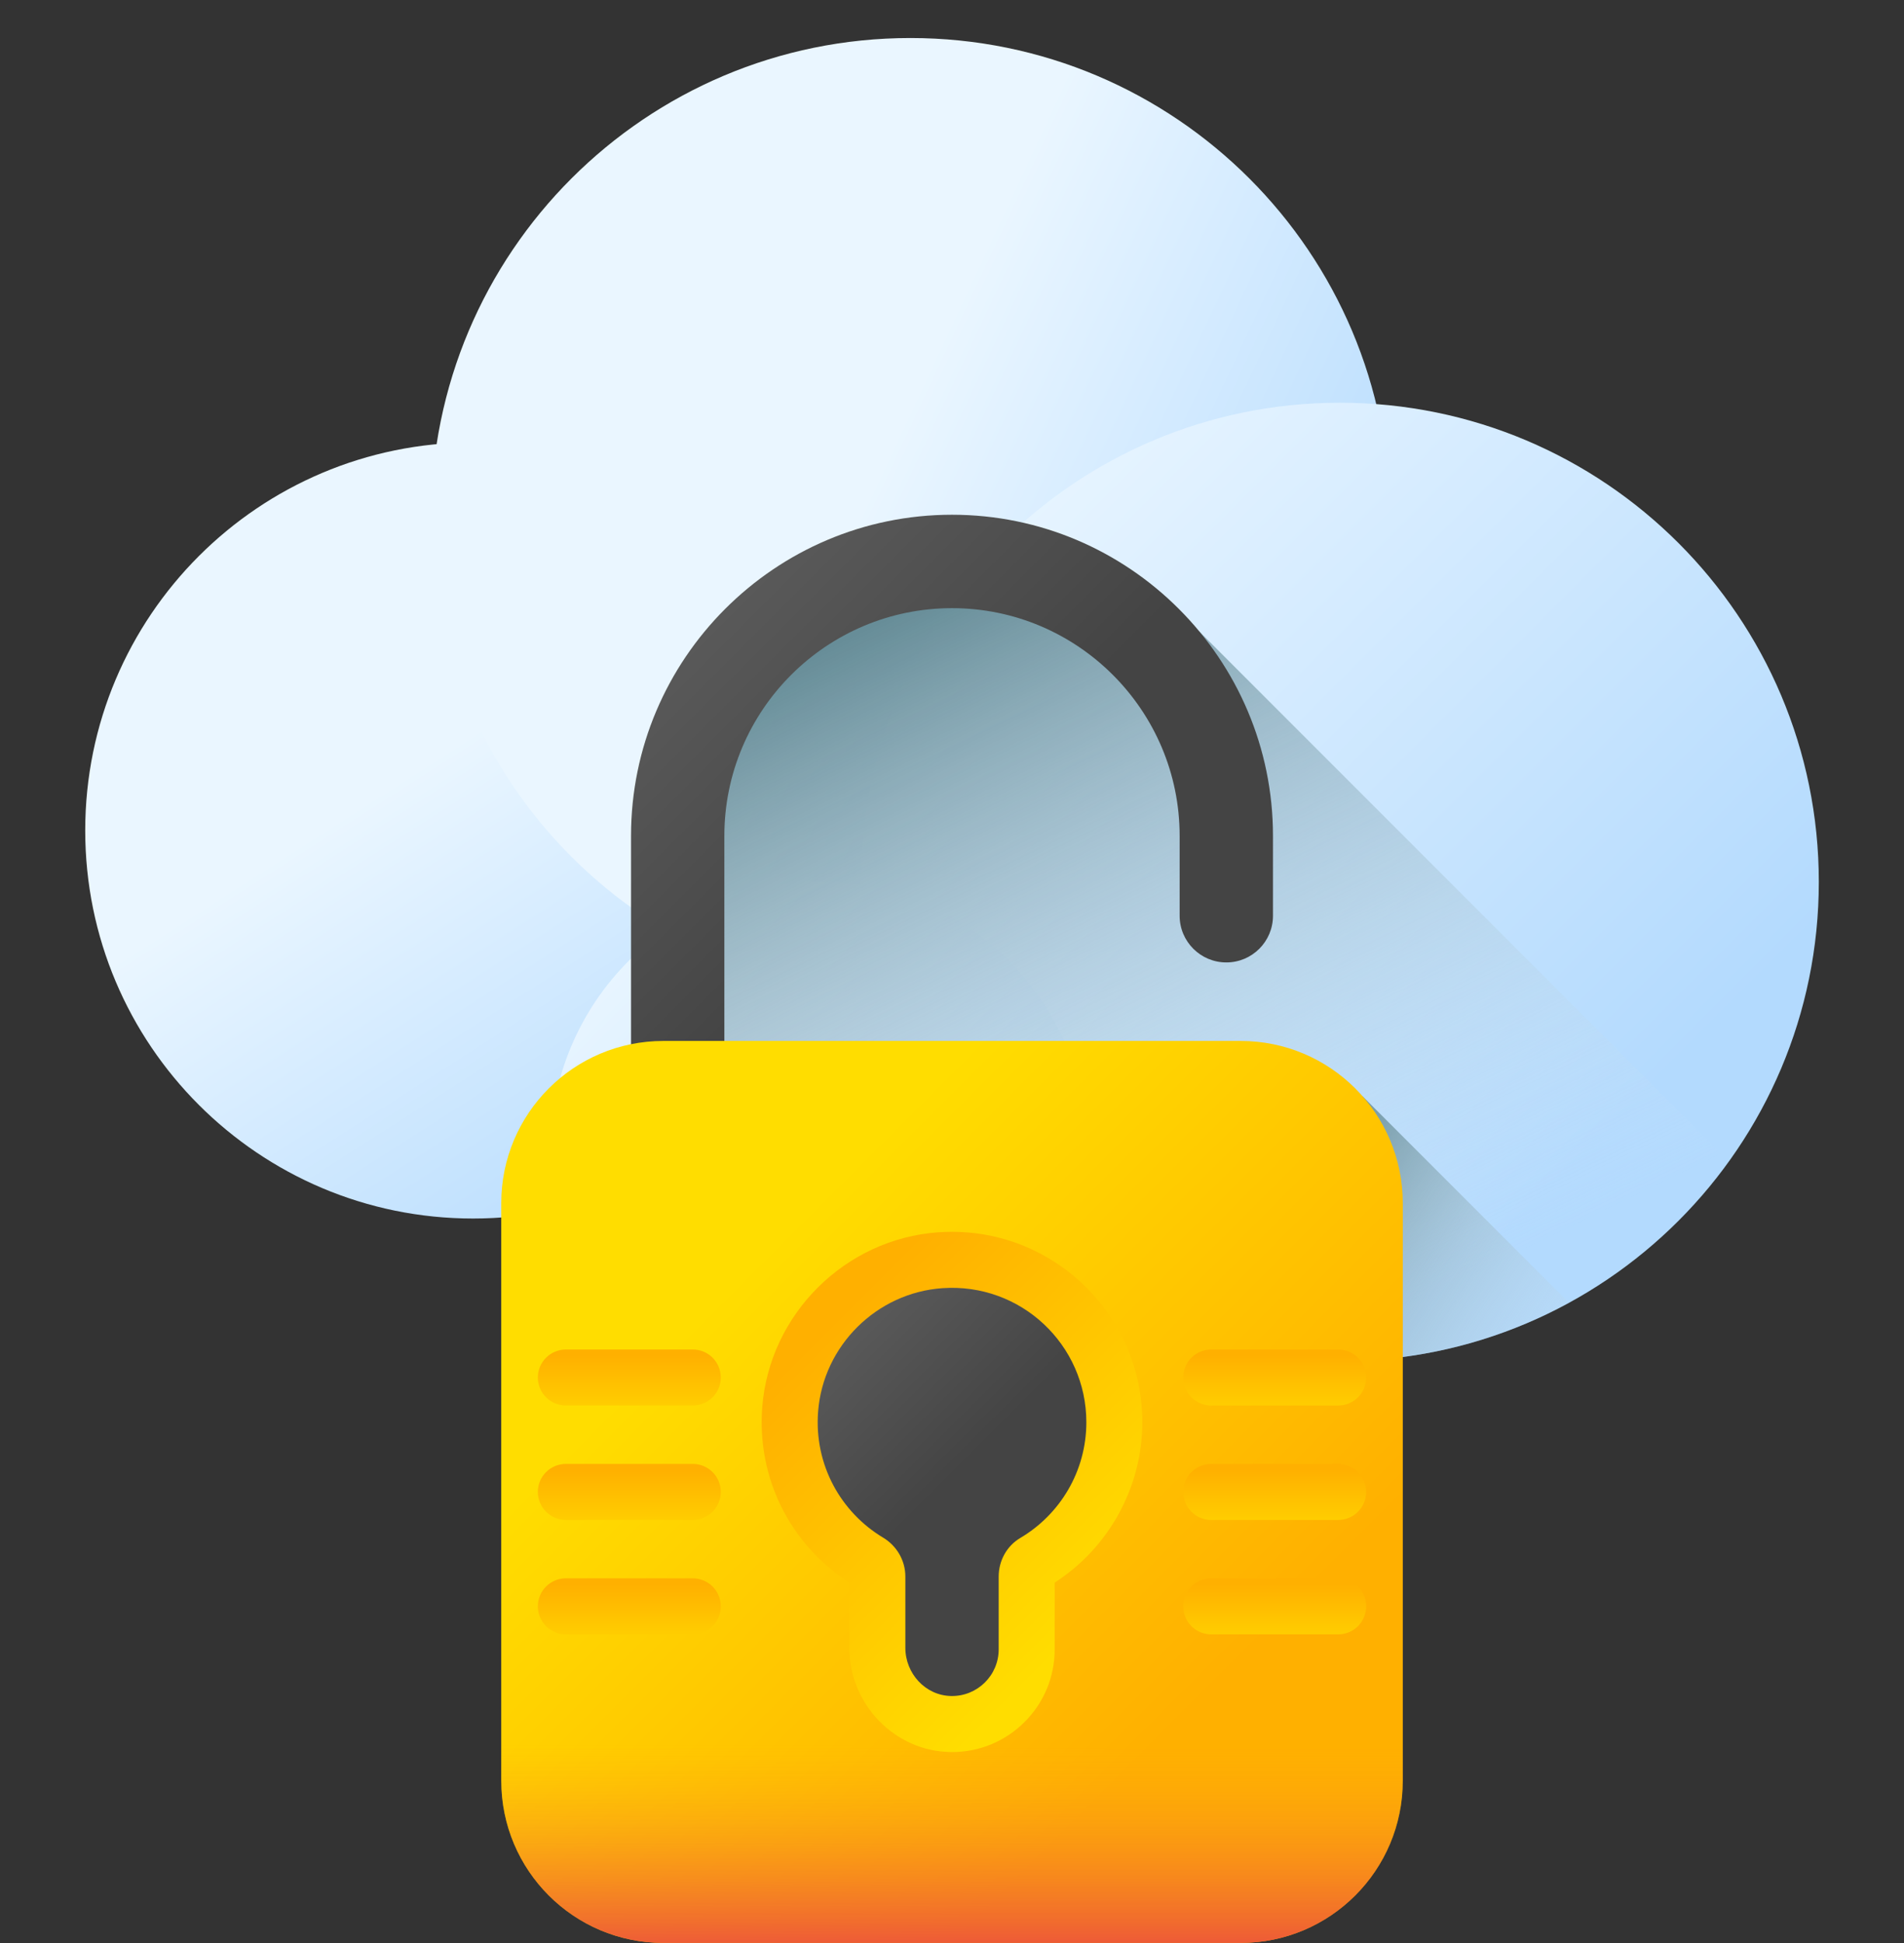 <svg width="50" height="51" viewBox="0 0 50 51" fill="none" xmlns="http://www.w3.org/2000/svg">
<rect x="0" y="0" width="50" height="51" fill="#333333" stroke="none"/>
<g clip-path="url(#clip0_919_34)">
<path d="M12.422 31.984C18.047 31.984 22.607 27.424 22.607 21.799C22.607 16.174 18.047 11.614 12.422 11.614C6.798 11.614 2.238 16.174 2.238 21.799C2.238 27.424 6.798 31.984 12.422 31.984Z" fill="url(#paint0_linear_919_34)"/>
<path d="M23.908 26.175C30.86 26.175 36.496 20.539 36.496 13.586C36.496 6.634 30.86 0.998 23.908 0.998C16.955 0.998 11.319 6.634 11.319 13.586C11.319 20.539 16.955 26.175 23.908 26.175Z" fill="url(#paint1_linear_919_34)"/>
<path d="M35.185 35.727C42.132 35.727 47.763 30.095 47.763 23.149C47.763 16.203 42.132 10.571 35.185 10.571C28.239 10.571 22.607 16.203 22.607 23.149C22.607 30.095 28.239 35.727 35.185 35.727Z" fill="url(#paint2_linear_919_34)"/>
<path d="M21.504 37.259C25.4 37.259 28.559 34.1 28.559 30.204C28.559 26.308 25.4 23.149 21.504 23.149C17.607 23.149 14.449 26.308 14.449 30.204C14.449 34.1 17.607 37.259 21.504 37.259Z" fill="url(#paint3_linear_919_34)"/>
<path d="M45.403 30.484L31.508 16.589C29.377 15.534 27.031 14.985 24.654 14.985H23.543C20.594 14.985 18.203 17.376 18.203 20.325V36.439C19.188 36.962 20.311 37.259 21.505 37.259C24.272 37.259 26.666 35.665 27.821 33.346C29.892 34.843 32.435 35.727 35.185 35.727C39.394 35.727 43.12 33.659 45.403 30.484Z" fill="url(#paint4_linear_919_34)"/>
<path d="M35.776 28.769V35.711C37.735 35.621 39.577 35.082 41.202 34.195L35.776 28.769Z" fill="url(#paint5_linear_919_34)"/>
<path d="M17.797 33.89C17.12 33.89 16.571 33.342 16.571 32.665V21.94C16.571 17.293 20.352 13.511 25 13.511C29.648 13.511 33.429 17.293 33.429 21.94V24.037C33.429 24.714 32.88 25.262 32.204 25.262C31.527 25.262 30.978 24.714 30.978 24.037V21.94C30.978 18.644 28.296 15.963 25 15.963C21.704 15.963 19.022 18.644 19.022 21.94V32.665C19.022 33.342 18.474 33.89 17.797 33.89Z" fill="url(#paint6_linear_919_34)"/>
<path d="M32.58 50.998H17.42C15.069 50.998 13.163 49.092 13.163 46.74V31.581C13.163 29.229 15.069 27.323 17.42 27.323H32.58C34.932 27.323 36.838 29.229 36.838 31.581V46.74C36.838 49.092 34.932 50.998 32.58 50.998Z" fill="url(#paint7_linear_919_34)"/>
<path d="M13.163 41.24V46.74C13.163 49.092 15.069 50.998 17.42 50.998H32.58C34.932 50.998 36.838 49.092 36.838 46.74V41.24H13.163Z" fill="url(#paint8_linear_919_34)"/>
<path d="M24.95 45.987C23.491 45.961 22.304 44.733 22.304 43.251V41.54C20.746 40.542 19.873 38.791 20.017 36.934C20.208 34.489 22.197 32.516 24.645 32.345C24.763 32.337 24.882 32.333 25 32.333C27.756 32.333 29.998 34.575 29.998 37.331C29.998 39.029 29.121 40.625 27.696 41.54V43.292C27.696 44.012 27.416 44.689 26.907 45.198C26.397 45.708 25.72 45.988 25 45.988C25 45.988 24.95 45.987 24.95 45.987Z" fill="url(#paint9_linear_919_34)"/>
<path d="M28.528 37.331C28.528 35.299 26.81 33.668 24.747 33.812C23.021 33.932 21.618 35.322 21.484 37.048C21.374 38.45 22.086 39.697 23.188 40.358C23.549 40.574 23.775 40.96 23.775 41.381V43.251C23.775 43.926 24.302 44.505 24.977 44.517C25.665 44.53 26.226 43.976 26.226 43.292V41.381C26.226 40.968 26.437 40.579 26.793 40.369C27.831 39.755 28.528 38.625 28.528 37.331Z" fill="url(#paint10_linear_919_34)"/>
<path d="M35.14 35.422H31.807C31.401 35.422 31.072 35.751 31.072 36.157C31.072 36.563 31.401 36.892 31.807 36.892H35.14C35.547 36.892 35.876 36.563 35.876 36.157C35.876 35.751 35.547 35.422 35.14 35.422Z" fill="url(#paint11_linear_919_34)"/>
<path d="M35.14 38.425H31.807C31.401 38.425 31.072 38.754 31.072 39.16C31.072 39.566 31.401 39.896 31.807 39.896H35.14C35.547 39.896 35.876 39.566 35.876 39.16C35.876 38.754 35.547 38.425 35.14 38.425Z" fill="url(#paint12_linear_919_34)"/>
<path d="M35.14 41.428H31.807C31.401 41.428 31.072 41.757 31.072 42.163C31.072 42.57 31.401 42.899 31.807 42.899H35.14C35.547 42.899 35.876 42.57 35.876 42.163C35.876 41.757 35.547 41.428 35.14 41.428Z" fill="url(#paint13_linear_919_34)"/>
<path d="M18.193 35.422H14.86C14.454 35.422 14.124 35.751 14.124 36.157C14.124 36.563 14.454 36.892 14.86 36.892H18.193C18.599 36.892 18.928 36.563 18.928 36.157C18.928 35.751 18.599 35.422 18.193 35.422Z" fill="url(#paint14_linear_919_34)"/>
<path d="M18.193 38.425H14.86C14.454 38.425 14.124 38.754 14.124 39.16C14.124 39.566 14.454 39.896 14.86 39.896H18.193C18.599 39.896 18.928 39.566 18.928 39.16C18.928 38.754 18.599 38.425 18.193 38.425Z" fill="url(#paint15_linear_919_34)"/>
<path d="M18.193 41.428H14.86C14.454 41.428 14.124 41.757 14.124 42.163C14.124 42.57 14.454 42.899 14.86 42.899H18.193C18.599 42.899 18.928 42.57 18.928 42.163C18.928 41.757 18.599 41.428 18.193 41.428Z" fill="url(#paint16_linear_919_34)"/>
</g>
<defs>
<linearGradient id="paint0_linear_919_34" x1="11.246" y1="19.96" x2="19.116" y2="32.266" gradientUnits="userSpaceOnUse">
<stop stop-color="#EAF6FF"/>
<stop offset="1" stop-color="#B3DAFE"/>
</linearGradient>
<linearGradient id="paint1_linear_919_34" x1="22.75" y1="13.045" x2="36.377" y2="19.418" gradientUnits="userSpaceOnUse">
<stop stop-color="#EAF6FF"/>
<stop offset="1" stop-color="#B3DAFE"/>
</linearGradient>
<linearGradient id="paint2_linear_919_34" x1="24.896" y1="12.86" x2="42.036" y2="30" gradientUnits="userSpaceOnUse">
<stop stop-color="#EAF6FF"/>
<stop offset="1" stop-color="#B3DAFE"/>
</linearGradient>
<linearGradient id="paint3_linear_919_34" x1="15.931" y1="24.631" x2="28.281" y2="36.981" gradientUnits="userSpaceOnUse">
<stop stop-color="#EAF6FF"/>
<stop offset="1" stop-color="#B3DAFE"/>
</linearGradient>
<linearGradient id="paint4_linear_919_34" x1="33.123" y1="36.182" x2="23.417" y2="16.182" gradientUnits="userSpaceOnUse">
<stop stop-color="#D8ECFE" stop-opacity="0"/>
<stop offset="1" stop-color="#678D98"/>
</linearGradient>
<linearGradient id="paint5_linear_919_34" x1="42.412" y1="36.602" x2="33.687" y2="30.867" gradientUnits="userSpaceOnUse">
<stop stop-color="#D8ECFE" stop-opacity="0"/>
<stop offset="1" stop-color="#678D98"/>
</linearGradient>
<linearGradient id="paint6_linear_919_34" x1="16.857" y1="17.671" x2="22.923" y2="23.736" gradientUnits="userSpaceOnUse">
<stop stop-color="#5A5A5A"/>
<stop offset="1" stop-color="#444444"/>
</linearGradient>
<linearGradient id="paint7_linear_919_34" x1="19.386" y1="33.546" x2="31.036" y2="45.196" gradientUnits="userSpaceOnUse">
<stop stop-color="#FFDD00"/>
<stop offset="1" stop-color="#FFB000"/>
</linearGradient>
<linearGradient id="paint8_linear_919_34" x1="25" y1="45.77" x2="25" y2="51.698" gradientUnits="userSpaceOnUse">
<stop stop-color="#FEA613" stop-opacity="0"/>
<stop offset="1" stop-color="#E94444"/>
</linearGradient>
<linearGradient id="paint9_linear_919_34" x1="28.759" y1="42.435" x2="21.43" y2="35.105" gradientUnits="userSpaceOnUse">
<stop stop-color="#FFDD00"/>
<stop offset="1" stop-color="#FFB000"/>
</linearGradient>
<linearGradient id="paint10_linear_919_34" x1="21.698" y1="35.374" x2="25.049" y2="38.725" gradientUnits="userSpaceOnUse">
<stop stop-color="#5A5A5A"/>
<stop offset="1" stop-color="#444444"/>
</linearGradient>
<linearGradient id="paint11_linear_919_34" x1="33.474" y1="37.611" x2="33.474" y2="35.575" gradientUnits="userSpaceOnUse">
<stop stop-color="#FFDD00"/>
<stop offset="1" stop-color="#FFB000"/>
</linearGradient>
<linearGradient id="paint12_linear_919_34" x1="33.474" y1="40.614" x2="33.474" y2="38.578" gradientUnits="userSpaceOnUse">
<stop stop-color="#FFDD00"/>
<stop offset="1" stop-color="#FFB000"/>
</linearGradient>
<linearGradient id="paint13_linear_919_34" x1="33.474" y1="43.617" x2="33.474" y2="41.581" gradientUnits="userSpaceOnUse">
<stop stop-color="#FFDD00"/>
<stop offset="1" stop-color="#FFB000"/>
</linearGradient>
<linearGradient id="paint14_linear_919_34" x1="16.526" y1="37.611" x2="16.526" y2="35.575" gradientUnits="userSpaceOnUse">
<stop stop-color="#FFDD00"/>
<stop offset="1" stop-color="#FFB000"/>
</linearGradient>
<linearGradient id="paint15_linear_919_34" x1="16.526" y1="40.614" x2="16.526" y2="38.578" gradientUnits="userSpaceOnUse">
<stop stop-color="#FFDD00"/>
<stop offset="1" stop-color="#FFB000"/>
</linearGradient>
<linearGradient id="paint16_linear_919_34" x1="16.526" y1="43.617" x2="16.526" y2="41.581" gradientUnits="userSpaceOnUse">
<stop stop-color="#FFDD00"/>
<stop offset="1" stop-color="#FFB000"/>
</linearGradient>
<clipPath id="clip0_919_34">
<rect width="50" height="50" fill="white" transform="translate(0 0.998)"/>
</clipPath>
</defs>
</svg>

